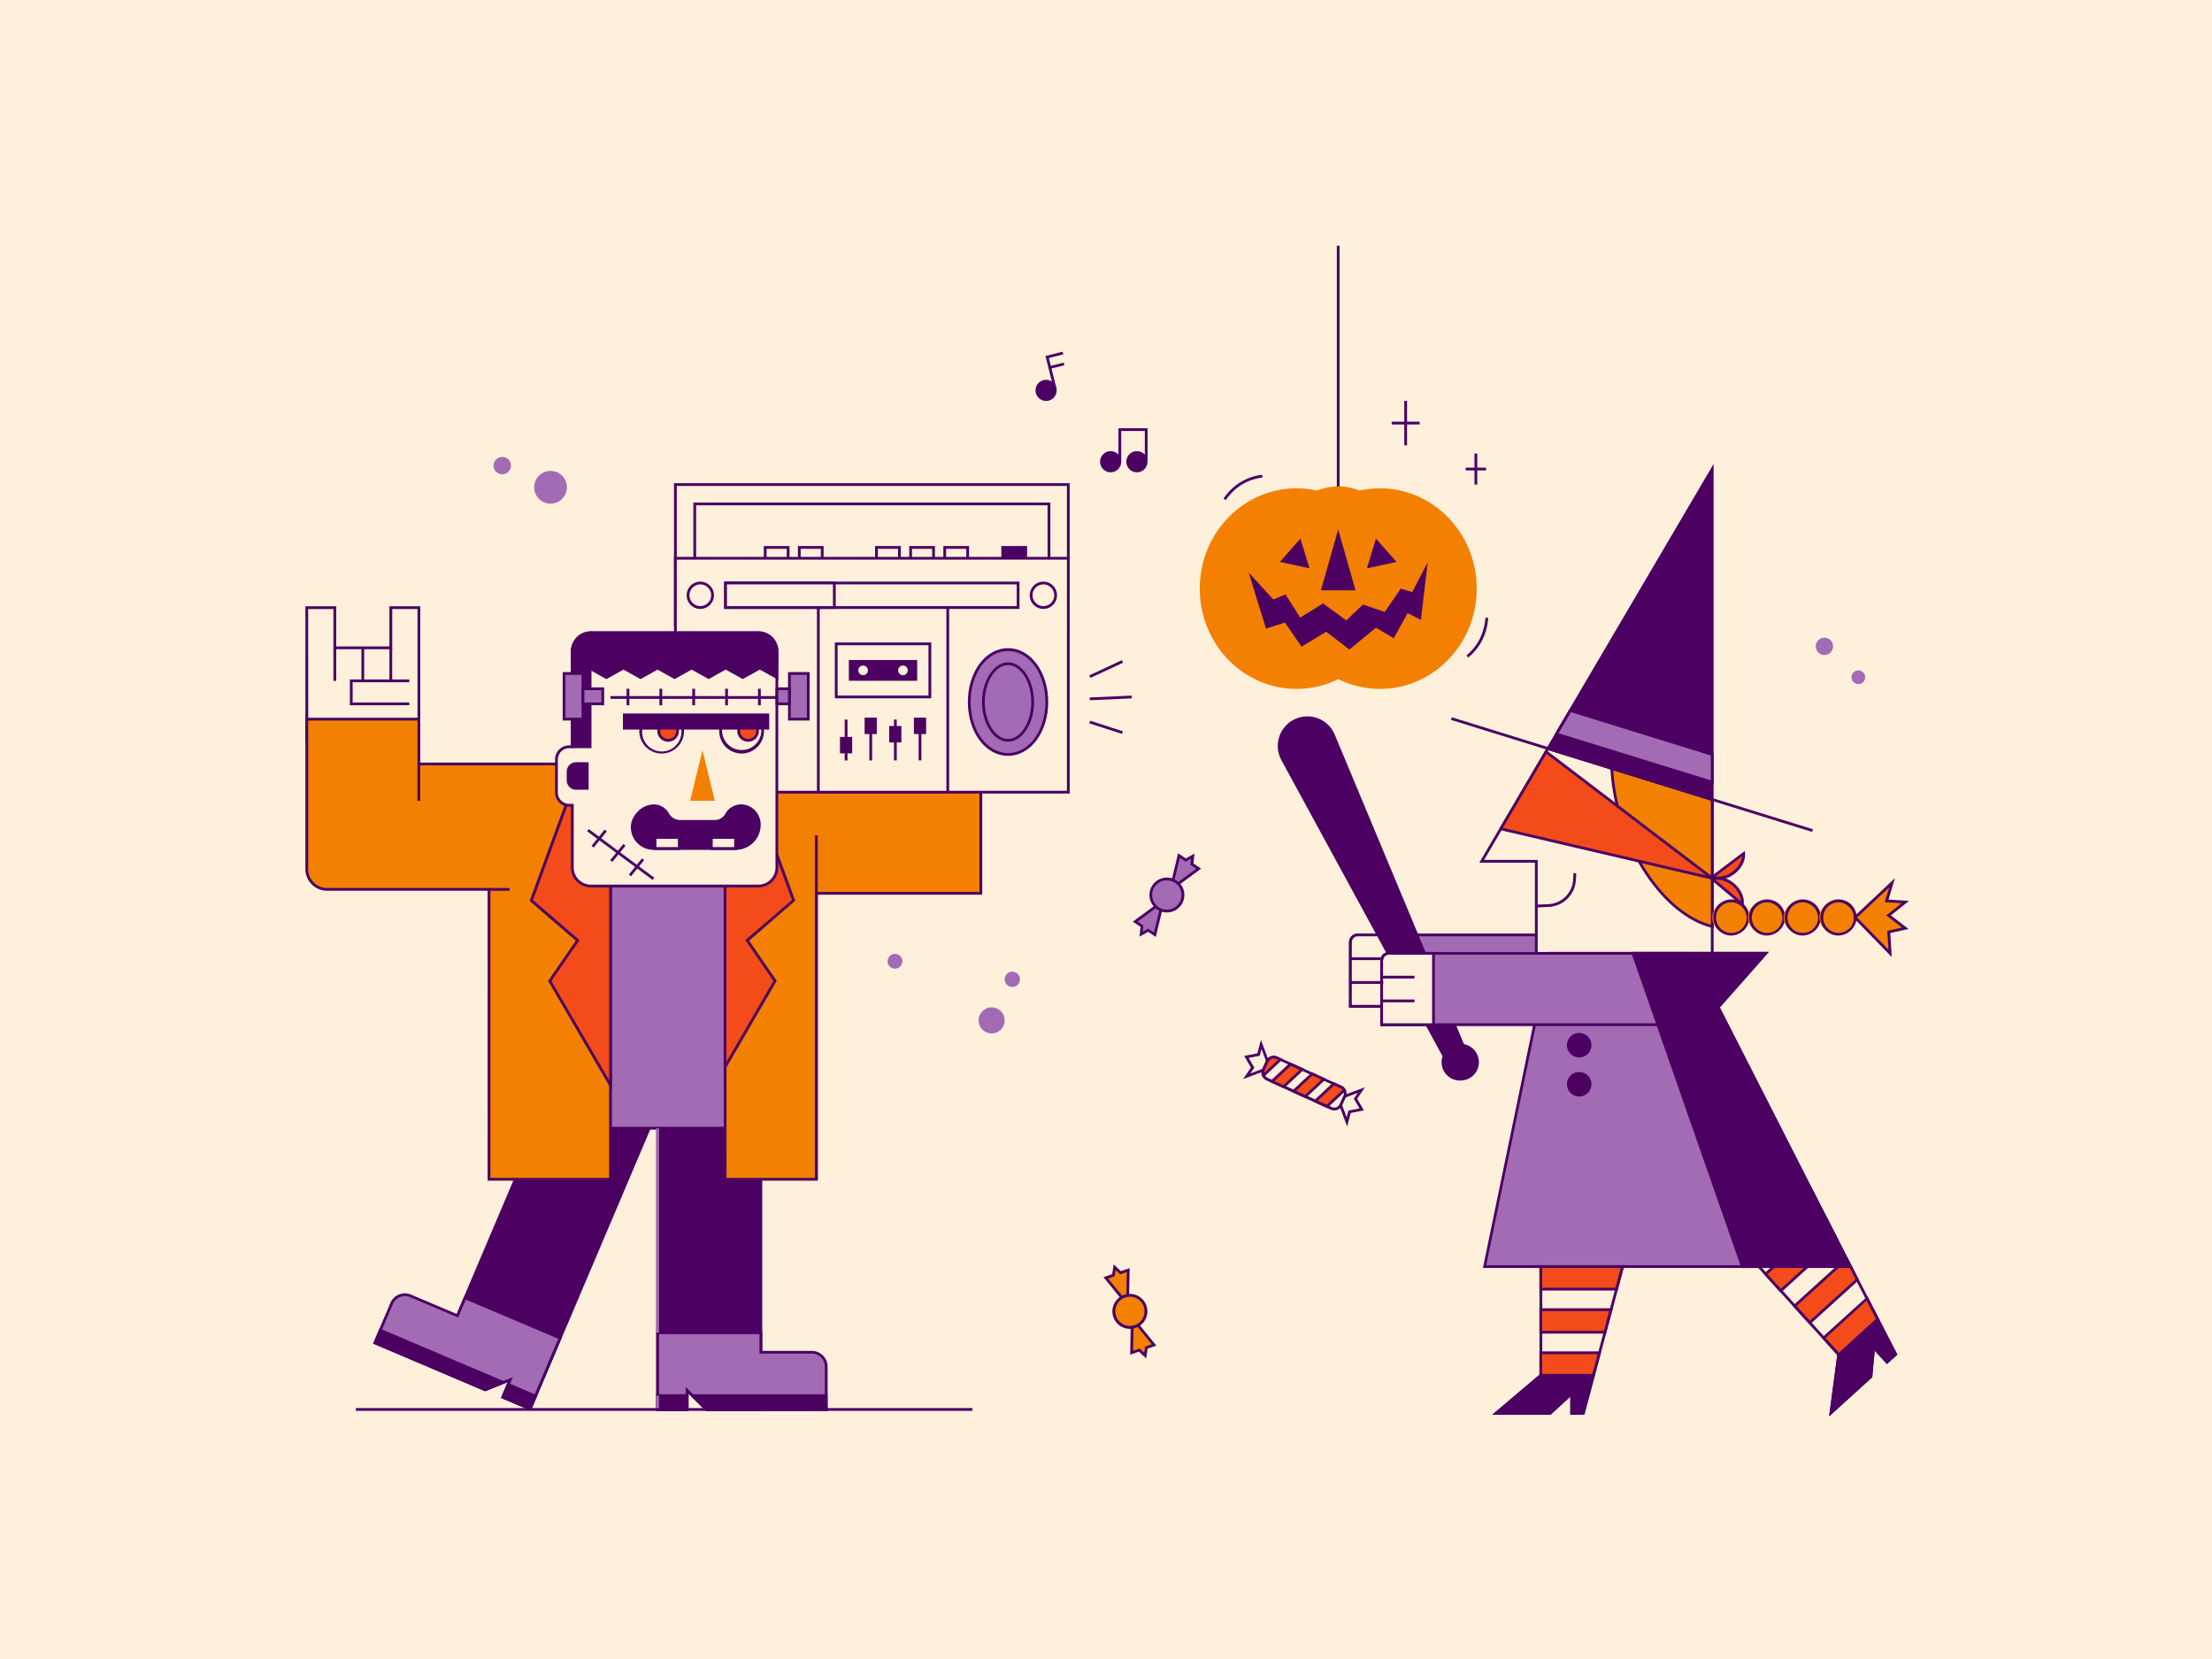 <svg id="layer" xmlns="http://www.w3.org/2000/svg" viewBox="0 0 800 600"><defs><style>.cls-1{fill:#fff0dc;}.cls-2{fill:#a26bb4;}.cls-3{fill:#4b0062;}.cls-4{fill:#f48001;}.cls-5{fill:#f44b1b;}</style></defs><title>Halloween Party at home</title><rect class="cls-1" width="800" height="600"/><path class="cls-2" d="M596.9,338.12l-5.36,25.81H488.39V340.81a2.68,2.68,0,0,1,2.68-2.68Z"/><path class="cls-3" d="M592,364.43H487.89V340.81a3.19,3.19,0,0,1,3.18-3.18H597.52Zm-103.06-1H591.14l5.15-24.81H491.08a2.19,2.19,0,0,0-2.18,2.18Z"/><path class="cls-1" d="M507.14,338.12v25.81H488.39V340.81a2.68,2.68,0,0,1,2.68-2.68Z"/><path class="cls-3" d="M507.64,364.43H487.89V340.81a3.19,3.19,0,0,1,3.18-3.18h16.57Zm-18.75-1h17.75V338.62H491.08a2.19,2.19,0,0,0-2.18,2.18Z"/><path class="cls-3" d="M529.06,378.11,482.26,266a10.21,10.21,0,1,0-18.38,8.81L522.23,382a6.14,6.14,0,1,0,6.83-3.86Z"/><path class="cls-3" d="M528,390.79a6.65,6.65,0,0,1-6.64-6.64,6.58,6.58,0,0,1,.36-2.14l-58.24-107a10.71,10.71,0,1,1,19.28-9.24l46.7,111.86A6.64,6.64,0,0,1,528,390.79ZM472.84,260.23a9.71,9.71,0,0,0-8.52,14.35l58.46,107.35-.08.21A5.64,5.64,0,1,0,529,378.6l-.27,0-.1-.25L481.8,266.2a9.71,9.71,0,0,0-9-6Z"/><polygon class="cls-1" points="589.53 447.92 586.81 458.08 584.62 466.24 582.63 473.66 580.44 481.82 578.45 489.24 576.26 497.4 572.58 511.13 568.38 511.13 568.38 503.96 560.58 511.13 541.04 511.13 557.24 497.4 557.24 446.68 589.53 447.92"/><path class="cls-3" d="M573,511.63h-5.08V505.1l-7.1,6.53h-21.1l17.06-14.46v-51l33.43,1.28Zm-4.08-1h3.32l16.69-62.23-31.15-1.2v50.43l-15.34,13h18l8.5-7.81Z"/><polygon class="cls-1" points="619.25 289.14 619.25 350.93 555.62 350.93 555.62 311.46 535.87 311.46 542.75 299.75 559.14 271.88 559.82 270.72 559.83 270.72 582.92 277.88 619.25 289.14"/><path class="cls-3" d="M619.75,351.43H555.12V312H535l24.54-41.74.44,0,59.77,18.53Zm-63.63-1h62.63V289.51l-58.7-18.2L536.75,311h19.38Z"/><path class="cls-4" d="M619.25,289.14v45.92c-15-3.68-30-22.87-34.85-46a72.28,72.28,0,0,1-1.48-11.2Z"/><path class="cls-3" d="M619.75,335.7l-.62-.15c-15.54-3.8-30.35-23.3-35.22-46.36a72.8,72.8,0,0,1-1.49-11.28l0-.71,37.37,11.58Zm-36.29-57.13A72.47,72.47,0,0,0,584.89,289c4.73,22.4,18.9,41.36,33.86,45.44V289.51Z"/><polygon class="cls-3" points="619.25 169.63 619.25 289.14 559.83 270.72 562.91 265.47 567.93 256.93 619.25 169.63"/><path class="cls-3" d="M619.75,289.82,559.08,271l8.42-14.33,52.25-88.88Zm-59.17-19.39,58.17,18v-117Z"/><polygon class="cls-5" points="619.25 317.64 592.82 311.46 542.75 299.75 559.14 271.88 611.13 311.46 619.25 317.64"/><path class="cls-3" d="M621.42,318.66,542,300.09l17-28.94Zm-77.89-19.24,73.56,17.2-57.8-44Z"/><polygon class="cls-2" points="619.25 272.82 619.25 282.91 562.91 265.47 567.93 256.93 619.25 272.82"/><path class="cls-3" d="M619.75,283.59l-57.59-17.83,5.54-9.43,52.05,16.12Zm-56.09-18.41,55.09,17.05v-9l-50.59-15.66Z"/><polygon class="cls-1" points="151.47 219.77 151.47 267.76 110.95 267.76 110.95 219.77 121.09 219.77 121.09 234.31 141.33 234.31 141.33 219.77 151.47 219.77"/><path class="cls-3" d="M152,268.26H110.45v-49h11.14v14.54h19.24V219.27H152Zm-40.52-1H151v-47h-9.14v14.54H120.59V220.27h-9.14Z"/><line class="cls-1" x1="121.08" y1="246.24" x2="121.09" y2="234.31"/><rect class="cls-3" x="120.59" y="234.31" width="1" height="11.93"/><line class="cls-1" x1="141.33" y1="234.31" x2="141.34" y2="246.24"/><rect class="cls-3" x="140.84" y="234.31" width="1" height="11.93"/><rect class="cls-3" x="130.71" y="234.31" width="1" height="11.93"/><rect class="cls-3" x="483.48" y="88.87" width="1" height="116.16"/><path class="cls-4" d="M499.05,176.61a33.9,33.9,0,0,0-7.43.83,19.83,19.83,0,0,0-15.28,0,33.9,33.9,0,0,0-7.43-.83c-19.32,0-35,16.24-35,36.27s15.66,36.27,35,36.27A33.82,33.82,0,0,0,484,245.62a33.82,33.82,0,0,0,15.07,3.53c19.32,0,35-16.24,35-36.27S518.37,176.61,499.05,176.61Z"/><polygon class="cls-3" points="237.84 391.56 237.84 509.75 248.55 509.75 248.55 502.82 250.51 504.79 255.47 509.75 275.18 509.75 275.18 391.56 237.84 391.56"/><path class="cls-3" d="M275.68,510.25H255.27L249,504v6.22H237.34V391.06h38.34Zm-20-1h19V392.06H238.34V509.25H248v-7.64Z"/><rect class="cls-3" x="362.66" y="197.98" width="8.3" height="9.71"/><path class="cls-3" d="M371.45,208.19h-9.3V197.48h9.3Zm-8.3-1h7.3v-8.71h-7.3Z"/><rect class="cls-1" x="341.67" y="197.98" width="8.3" height="9.71"/><path class="cls-3" d="M350.47,208.19h-9.3V197.48h9.3Zm-8.3-1h7.3v-8.71h-7.3Z"/><rect class="cls-1" x="329.33" y="197.98" width="8.3" height="9.71"/><path class="cls-3" d="M338.13,208.19h-9.3V197.48h9.3Zm-8.3-1h7.3v-8.71h-7.3Z"/><rect class="cls-1" x="317" y="197.98" width="8.3" height="9.71"/><path class="cls-3" d="M325.79,208.19h-9.3V197.48h9.3Zm-8.3-1h7.3v-8.71h-7.3Z"/><rect class="cls-1" x="289.08" y="197.98" width="8.3" height="9.71"/><path class="cls-3" d="M297.87,208.19h-9.3V197.48h9.3Zm-8.3-1h7.3v-8.71h-7.3Z"/><rect class="cls-1" x="276.74" y="197.98" width="8.3" height="9.71"/><path class="cls-3" d="M285.54,208.19h-9.3V197.48h9.3Zm-8.3-1h7.3v-8.71h-7.3Z"/><path class="cls-1" d="M379.37,182.25v36.83H251.26V182.25H379.37m7-7H244.26v50.83H386.37V175.25Z"/><path class="cls-3" d="M386.87,226.58H243.76V174.75H386.87Zm-142.11-1H385.87V175.75H244.76Zm135.11-6H250.76V181.75H379.87Zm-128.11-1H378.87V182.75H251.76Z"/><polygon class="cls-3" points="203.55 386.12 157.35 494.9 175.48 502.61 181.99 499.97 184.56 498.93 181.85 505.31 191.71 509.5 237.91 400.71 203.55 386.12"/><path class="cls-3" d="M192,510.15l-10.78-4.58,2.43-5.73-8.15,3.3-18.79-8,46.59-109.71,35.28,15ZM182.51,505l8.94,3.8L237.25,401l-33.44-14.2L158,494.64l17.49,7.43,10-4Z"/><path class="cls-2" d="M141.63,471.42l-6,14.24,39.9,16.94L182,500l2.57-1-2.71,6.38,9.86,4.19L202.56,484l-34.36-14.59-2.76,6.5-17-7.2A5.21,5.21,0,0,0,141.63,471.42Z"/><path class="cls-3" d="M192,510.15l-10.78-4.58,2.43-5.73-8.15,3.3-40.55-17.22,6.24-14.7.46.2-.46-.2a5.71,5.71,0,0,1,7.49-3l16.5,7,2.76-6.5,35.28,15ZM182.51,505l8.94,3.8,10.46-24.62L168.46,470l-2.76,6.5-17.42-7.4a4.71,4.71,0,0,0-6.18,2.5l-5.85,13.78,39.25,16.67,10-4Z"/><rect class="cls-3" x="185.27" y="499.76" width="4.96" height="10.71" transform="matrix(0.39, -0.92, 0.92, 0.39, -350.57, 480.48)"/><path class="cls-3" d="M192,510.15l-10.78-4.58,2.33-5.49,10.78,4.58ZM182.51,505l8.94,3.8,1.55-3.65-8.94-3.8Z"/><polygon class="cls-3" points="137.53 481.09 135.59 485.66 175.48 502.61 181.99 499.97 137.53 481.09"/><path class="cls-3" d="M175.48,503.15l-40.55-17.22,2.33-5.49,46,19.55ZM136.24,485.4l39.25,16.67,5.19-2.1-42.89-18.21Z"/><rect class="cls-2" x="208.63" y="285.56" width="65.48" height="122.48" transform="translate(482.75 693.6) rotate(-180)"/><path class="cls-3" d="M274.62,408.54H208.13V285.06h66.48Zm-65.48-1h64.48V286.06H209.13Z"/><path class="cls-4" d="M151.47,276.3V260.09H111v54.22a7.35,7.35,0,0,0,7.35,7.35h58.55V426.53H220.8V276.3Z"/><path class="cls-3" d="M221.3,427H176.36V322.16H118.3a7.86,7.86,0,0,1-7.85-7.85V259.58H152V275.8H221.3Zm-43.94-1H220.3V276.8H151V260.58H111.45v53.72a6.86,6.86,0,0,0,6.85,6.85h59.05Z"/><polygon class="cls-4" points="354.71 276.31 354.71 323.09 295.26 323.09 295.26 426.53 262.22 426.53 262.22 276.3 354.71 276.31"/><path class="cls-3" d="M295.76,427h-34V275.8h93.48v47.78H295.76Zm-33-1h32V322.59h59.45V276.81H262.72Z"/><rect class="cls-1" x="244.26" y="201.91" width="142.11" height="84.54"/><path class="cls-3" d="M386.87,287H243.76V201.41H386.87Zm-142.11-1H385.87V202.41H244.76Z"/><rect class="cls-1" x="295.96" y="214.65" width="46.81" height="71.81"/><path class="cls-3" d="M343.27,287H295.46V214.15h47.81Zm-46.81-1h45.81V215.15H296.46Z"/><rect class="cls-3" x="294.76" y="302.13" width="1" height="124.4"/><polygon class="cls-5" points="208.93 340.12 198.83 354.77 220.8 392.5 220.8 276.3 210.2 276.3 192.17 325.68 208.93 340.12"/><path class="cls-3" d="M221.3,394.36l-23.06-39.61,10-14.54-16.69-14.37.12-.33,18.15-49.7H221.3Zm-21.88-39.57,20.88,35.86V276.8h-9.75l-17.79,48.72L209.6,340Z"/><polygon class="cls-5" points="262.22 276.3 262.22 385.91 280.35 354.77 270.25 340.12 287.01 325.68 268.98 276.3 262.22 276.3"/><path class="cls-3" d="M261.72,387.76v-112h7.61l18.27,50L270.92,340.2l10,14.54-.16.27Zm1-111V384.06l17-29.27L269.58,340l16.84-14.51L268.63,276.8Z"/><path class="cls-1" d="M205.86,270.07H207V235.52a6.54,6.54,0,0,1,.53-2.6,6.68,6.68,0,0,1,6.17-4.1h60.56a6.7,6.7,0,0,1,6.71,6.7v78.22a6.7,6.7,0,0,1-6.71,6.71H213.7a6.7,6.7,0,0,1-6.71-6.71V291.22h-1.13a4.61,4.61,0,0,1-4.61-4.61V274.68A4.61,4.61,0,0,1,205.86,270.07Z"/><path class="cls-3" d="M274.26,320.95H213.7a7.21,7.21,0,0,1-7.21-7.21v-22h-.63a5.11,5.11,0,0,1-5.11-5.11V274.68a5.11,5.11,0,0,1,5.11-5.11h.63v-34a7,7,0,0,1,.57-2.8,7.15,7.15,0,0,1,6.63-4.4h60.56a7.21,7.21,0,0,1,7.21,7.2v78.22A7.21,7.21,0,0,1,274.26,320.95Zm-68.4-50.37a4.11,4.11,0,0,0-4.11,4.11v11.93a4.11,4.11,0,0,0,4.11,4.11h1.63v23a6.21,6.21,0,0,0,6.21,6.21h60.56a6.21,6.21,0,0,0,6.21-6.21V235.52a6.21,6.21,0,0,0-6.21-6.2H213.7a6.16,6.16,0,0,0-5.71,3.79,6,6,0,0,0-.49,2.41v35Z"/><polygon class="cls-4" points="254.06 271.36 258.53 289.63 249.59 289.63 254.06 271.36"/><path class="cls-3" d="M207,235.52v34.55h6.41V232.93h-5.88A6.54,6.54,0,0,0,207,235.52Z"/><path class="cls-3" d="M213.91,270.57H206.5v-35a7,7,0,0,1,.57-2.8l.13-.3h6.71Zm-6.41-1h5.41V233.43h-5a6.06,6.06,0,0,0-.37,2.1Z"/><path class="cls-3" d="M207,235.52V245l6.11-3.4.31.17,5.86,3.26,6.17-3.43,6.17,3.43,6.17-3.43L244,245l6.17-3.43,6.17,3.43,6.17-3.43,6.17,3.43,6.17-3.43L281,245v-9.5a6.7,6.7,0,0,0-6.71-6.7H213.7a6.68,6.68,0,0,0-6.17,4.1A6.54,6.54,0,0,0,207,235.52Z"/><path class="cls-3" d="M281.47,245.87l-6.67-3.7-6.17,3.43-6.17-3.43-6.17,3.43-6.17-3.43L244,245.61l-6.17-3.43-6.17,3.43-6.17-3.43-6.17,3.43-6.17-3.43-6.61,3.67V235.52a7,7,0,0,1,.57-2.8,7.15,7.15,0,0,1,6.63-4.4h60.56a7.21,7.21,0,0,1,7.21,7.2Zm-56-4.84,6.17,3.43,6.17-3.43,6.17,3.43,6.17-3.43,6.17,3.43,6.17-3.43,6.17,3.43L274.8,241l5.67,3.14v-8.65a6.21,6.21,0,0,0-6.21-6.2H213.7a6.16,6.16,0,0,0-5.71,3.79,6,6,0,0,0-.49,2.41v8.62L213.1,241l6.17,3.43Z"/><rect class="cls-2" x="285.48" y="243.57" width="6.85" height="16.51" transform="translate(577.8 503.66) rotate(-180)"/><path class="cls-3" d="M292.82,260.58H285V243.07h7.84Zm-6.84-1h5.84V244.07H286Z"/><rect class="cls-2" x="280.96" y="249.1" width="4.51" height="5.46" transform="translate(566.44 503.66) rotate(-180)"/><path class="cls-3" d="M286,255.06h-5.51V248.6H286Zm-4.51-1H285V249.6h-3.51Z"/><rect class="cls-2" x="204" y="243.57" width="6.85" height="16.51"/><path class="cls-3" d="M211.34,260.58H203.5V243.07h7.84Zm-6.84-1h5.84V244.07H204.5Z"/><rect class="cls-2" x="210.84" y="249.1" width="7.16" height="5.46"/><path class="cls-3" d="M218.5,255.06h-8.16V248.6h8.16Zm-7.16-1h6.16V249.6h-6.16Z"/><rect class="cls-3" x="220.8" y="251.75" width="60.16" height="1"/><rect class="cls-3" x="226.61" y="249.1" width="1" height="5.98"/><rect class="cls-3" x="238.5" y="249.1" width="1" height="5.98"/><rect class="cls-3" x="250.38" y="249.1" width="1" height="5.98"/><rect class="cls-3" x="262.27" y="249.1" width="1" height="5.98"/><rect class="cls-3" x="274.15" y="249.1" width="1" height="5.98"/><rect class="cls-3" x="225.78" y="258.56" width="51.91" height="4.81" transform="translate(503.48 521.92) rotate(-180)"/><path class="cls-3" d="M278.2,263.86H225.28v-5.81H278.2Zm-51.91-1H277.2v-3.81H226.28Z"/><path class="cls-1" d="M260.62,264.42a7.6,7.6,0,1,0,15.19,0,7.1,7.1,0,0,0-.08-1.05h-15A7.1,7.1,0,0,0,260.62,264.42Z"/><path class="cls-3" d="M268.22,272.52a8.11,8.11,0,0,1-8.1-8.1,7.62,7.62,0,0,1,.08-1.13l.06-.43h15.9l.06.43a7.6,7.6,0,0,1,.08,1.13A8.11,8.11,0,0,1,268.22,272.52Zm-7.07-8.65c0,.18,0,.37,0,.55a7.1,7.1,0,0,0,14.19,0c0-.19,0-.37,0-.55Z"/><path class="cls-5" d="M267.15,264.36a3.4,3.4,0,1,0,6.81,0,3.49,3.49,0,0,0-.15-1h-6.52A3.49,3.49,0,0,0,267.15,264.36Z"/><path class="cls-3" d="M270.55,268.26a3.91,3.91,0,0,1-3.9-3.9,4,4,0,0,1,.17-1.14l.11-.36h7.26l.11.36a4,4,0,0,1,.17,1.14A3.91,3.91,0,0,1,270.55,268.26Zm-2.86-4.4a3,3,0,0,0,0,.49,2.9,2.9,0,1,0,5.81,0,3,3,0,0,0,0-.49Z"/><path class="cls-1" d="M231.72,264.42a7.6,7.6,0,0,0,15.19,0,7.1,7.1,0,0,0-.08-1.05h-15A7.1,7.1,0,0,0,231.72,264.42Z"/><path class="cls-3" d="M239.31,272.52a8.11,8.11,0,0,1-8.1-8.1,7.62,7.62,0,0,1,.08-1.13l.06-.43h15.9l.06.43a7.62,7.62,0,0,1,.08,1.13A8.11,8.11,0,0,1,239.31,272.52Zm-7.07-8.65c0,.18,0,.37,0,.55a7.1,7.1,0,1,0,14.19,0c0-.19,0-.37,0-.55Z"/><path class="cls-5" d="M238.24,264.36a3.4,3.4,0,1,0,6.8,0,3.49,3.49,0,0,0-.15-1h-6.51A3.49,3.49,0,0,0,238.24,264.36Z"/><path class="cls-3" d="M241.64,268.26a3.91,3.91,0,0,1-3.9-3.9,4,4,0,0,1,.17-1.14l.11-.36h7.25l.11.36a4,4,0,0,1,.17,1.14A3.9,3.9,0,0,1,241.64,268.26Zm-2.86-4.4a3,3,0,0,0,0,.49,2.9,2.9,0,1,0,5.8,0,3,3,0,0,0,0-.49Z"/><rect class="cls-3" x="223.98" y="294.3" width="1" height="29.49" transform="translate(-157.46 304.93) rotate(-53.39)"/><rect class="cls-3" x="212.92" y="302.8" width="7.54" height="1" transform="translate(-155.33 279.97) rotate(-50.87)"/><rect class="cls-3" x="219.68" y="307.99" width="7.54" height="1" transform="translate(-156.86 287.13) rotate(-50.87)"/><rect class="cls-3" x="226.44" y="313.18" width="7.54" height="1" transform="translate(-158.4 294.29) rotate(-50.87)"/><path class="cls-2" d="M237.84,482v27.75h10.71v-6.93l2,2,5,5h43.34V494.28a5.21,5.21,0,0,0-5.21-5.21H275.18V482Z"/><path class="cls-3" d="M299.32,510.25H255.27L249,504v6.22H237.34V481.5h38.34v7.07h17.93a5.72,5.72,0,0,1,5.71,5.71Zm-43.64-1h42.64v-15a4.72,4.72,0,0,0-4.71-4.71H274.68V482.5H238.34v26.75H248v-7.64Z"/><rect class="cls-2" x="237.34" y="408.04" width="1" height="73.96"/><path class="cls-3" d="M205.47,276.17h4a2.89,2.89,0,0,1,2.89,2.89v3.17a2.89,2.89,0,0,1-2.89,2.89h-4a0,0,0,0,1,0,0v-9A0,0,0,0,1,205.47,276.17Z" transform="translate(417.86 561.29) rotate(-180)"/><path class="cls-3" d="M212.89,285.62h-4.54a3.39,3.39,0,0,1-3.39-3.39v-3.17a3.39,3.39,0,0,1,3.39-3.39h4.54Zm-4.54-9a2.39,2.39,0,0,0-2.39,2.39v3.17a2.39,2.39,0,0,0,2.39,2.39h3.54v-8Z"/><polygon class="cls-3" points="298.82 504.79 250.51 504.79 255.47 509.75 298.82 509.75 298.82 504.79"/><path class="cls-3" d="M299.32,510.25H255.27l-6-6h50Zm-43.64-1h42.64v-4h-46.6Z"/><rect class="cls-3" x="237.84" y="504.79" width="10.71" height="4.96"/><path class="cls-3" d="M249,510.25H237.34v-6H249Zm-10.71-1H248v-4h-9.71Z"/><rect class="cls-2" x="237.34" y="504.79" width="1" height="4.96"/><rect class="cls-3" x="128.69" y="509.25" width="223.02" height="1"/><rect class="cls-3" x="150.97" y="276.3" width="1" height="13.33"/><rect class="cls-3" x="176.86" y="321.16" width="7.43" height="1"/><rect class="cls-3" x="507.88" y="144.96" width="1" height="16.09"/><rect class="cls-3" x="503.32" y="152.51" width="10.12" height="1"/><rect class="cls-3" x="533.27" y="164.02" width="1" height="11.22"/><rect class="cls-3" x="530.08" y="169.13" width="7.37" height="1"/><polyline class="cls-1" points="148.03 254.56 127.04 254.56 127.04 246.24 148.03 246.24"/><polygon class="cls-3" points="148.03 255.06 126.54 255.06 126.54 245.74 148.03 245.74 148.03 246.74 127.54 246.74 127.54 254.06 148.03 254.06 148.03 255.06"/><path class="cls-3" d="M274.64,298.25v.14a8.47,8.47,0,0,1-5.1,7.77,8.29,8.29,0,0,1-3.38.71H236.38a7.72,7.72,0,0,1-7.72-8,7.38,7.38,0,0,1,2.19-4.8c4.06-4.22,8.8-2.9,10.63.3a5.06,5.06,0,0,0,4.36,2.67h12.61a4.8,4.8,0,0,0,4.27-2.42A6.08,6.08,0,0,1,270,291.7,6.78,6.78,0,0,1,274.64,298.25Z"/><path class="cls-3" d="M266.16,307.37H236.38a8.22,8.22,0,0,1-8.22-8.51,7.88,7.88,0,0,1,2.33-5.13,8,8,0,0,1,6.68-2.77,6.4,6.4,0,0,1,4.74,3.17,4.54,4.54,0,0,0,3.93,2.42h12.61a4.32,4.32,0,0,0,3.83-2.15,6.58,6.58,0,0,1,7.82-3.17,7.29,7.29,0,0,1,5,7v.14a9,9,0,0,1-5.4,8.23A8.74,8.74,0,0,1,266.16,307.37Zm-29.78-15.46a7.31,7.31,0,0,0-5.17,2.51,6.88,6.88,0,0,0-2,4.47,7.22,7.22,0,0,0,7.22,7.47h29.78a7.73,7.73,0,0,0,3.18-.67,8,8,0,0,0,4.8-7.31v-.14a6.29,6.29,0,0,0-4.33-6.07,5.59,5.59,0,0,0-6.65,2.69,5.26,5.26,0,0,1-4.71,2.68H245.84a5.53,5.53,0,0,1-4.79-2.92,5.36,5.36,0,0,0-4.66-2.71Z"/><rect class="cls-1" x="236.9" y="302.91" width="8.77" height="3.96"/><path class="cls-3" d="M246.17,307.37H236.4v-5h9.77Zm-8.77-1h7.77v-3H237.4Z"/><rect class="cls-1" x="257.26" y="302.91" width="8.77" height="3.96"/><path class="cls-3" d="M266.53,307.37h-9.77v-5h9.77Zm-8.77-1h7.77v-3h-7.77Z"/><circle class="cls-1" cx="253.27" cy="215.28" r="4.43"/><path class="cls-3" d="M253.27,220.22a4.93,4.93,0,1,1,4.94-4.94A4.94,4.94,0,0,1,253.27,220.22Zm0-8.87a3.93,3.93,0,1,0,3.94,3.93A3.94,3.94,0,0,0,253.27,211.35Z"/><circle class="cls-1" cx="377.35" cy="215.28" r="4.43"/><path class="cls-3" d="M377.35,220.22a4.93,4.93,0,1,1,4.93-4.94A4.94,4.94,0,0,1,377.35,220.22Zm0-8.87a3.93,3.93,0,1,0,3.93,3.93A3.94,3.94,0,0,0,377.35,211.35Z"/><path class="cls-2" d="M364.57,272.86c-7.87,0-14-8.33-14-19s6.16-19,14-19,14,8.33,14,19S372.44,272.86,364.57,272.86Z"/><path class="cls-3" d="M364.57,273.36c-8.15,0-14.53-8.55-14.53-19.47s6.38-19.47,14.53-19.47S379.1,243,379.1,253.89,372.72,273.36,364.57,273.36Zm0-37.94c-7.59,0-13.53,8.11-13.53,18.47s5.94,18.47,13.53,18.47,13.53-8.11,13.53-18.47S372.16,235.42,364.57,235.42Z"/><rect class="cls-1" x="262.41" y="210.85" width="105.8" height="8.87"/><path class="cls-3" d="M368.71,220.22H261.91v-9.87h106.8Zm-105.8-1h104.8v-7.87H262.91Z"/><rect class="cls-1" x="262.41" y="210.85" width="39.34" height="8.87"/><path class="cls-3" d="M302.25,220.22H261.91v-9.87h40.34Zm-39.34-1h38.34v-7.87H262.91Z"/><rect class="cls-1" x="302.43" y="232.85" width="33.87" height="19.19"/><path class="cls-3" d="M336.8,252.55H301.93V232.35H336.8Zm-33.87-1H335.8V233.35H302.93Z"/><rect class="cls-3" x="307.51" y="239.19" width="23.71" height="6.52"/><path class="cls-3" d="M331.72,246.21H307v-7.52h24.71Zm-23.71-1h22.71v-5.52H308Z"/><circle class="cls-1" cx="312.16" cy="242.45" r="2.24"/><path class="cls-3" d="M312.16,245.19a2.74,2.74,0,1,1,2.74-2.74A2.75,2.75,0,0,1,312.16,245.19Zm0-4.48a1.74,1.74,0,1,0,1.74,1.74A1.74,1.74,0,0,0,312.16,240.71Z"/><circle class="cls-1" cx="326.56" cy="242.45" r="2.24"/><path class="cls-3" d="M326.56,245.19a2.74,2.74,0,1,1,2.74-2.74A2.75,2.75,0,0,1,326.56,245.19Zm0-4.48a1.74,1.74,0,1,0,1.74,1.74A1.74,1.74,0,0,0,326.56,240.71Z"/><rect class="cls-3" x="305.5" y="260.24" width="1" height="14.78"/><rect class="cls-3" x="323.32" y="260.24" width="1" height="14.78"/><rect class="cls-3" x="314.41" y="260.24" width="1" height="14.78"/><rect class="cls-3" x="332.23" y="260.24" width="1" height="14.78"/><rect class="cls-3" x="304.29" y="267.02" width="3.41" height="4.94"/><path class="cls-3" d="M308.2,272.46h-4.41v-5.94h4.41Zm-3.41-1h2.41v-3.94h-2.41Z"/><rect class="cls-3" x="313.2" y="260.04" width="3.41" height="4.94"/><path class="cls-3" d="M317.11,265.48H312.7v-5.94h4.41Zm-3.41-1h2.41v-3.94H313.7Z"/><rect class="cls-3" x="331.02" y="260.04" width="3.41" height="4.94"/><path class="cls-3" d="M334.94,265.48h-4.41v-5.94h4.41Zm-3.41-1h2.41v-3.94h-2.41Z"/><rect class="cls-3" x="322.11" y="263.07" width="3.41" height="4.94"/><path class="cls-3" d="M326,268.52h-4.41v-5.94H326Zm-3.41-1H325v-3.94h-2.41Z"/><rect class="cls-3" x="393.55" y="241.44" width="13.03" height="1" transform="translate(-64.73 191.44) rotate(-24.96)"/><rect class="cls-3" x="399.56" y="256.86" width="1" height="12.42" transform="translate(26.69 562.82) rotate(-72.09)"/><rect class="cls-3" x="394.15" y="251.88" width="15.2" height="1" transform="translate(-10.93 18.3) rotate(-2.57)"/><polygon class="cls-3" points="483.98 191.48 477.72 213.51 490.24 213.51 483.98 191.48"/><polygon class="cls-3" points="497.64 194.82 494.38 205.54 505.07 203.22 497.64 194.82"/><polygon class="cls-3" points="470.32 194.82 473.59 205.54 462.9 203.22 470.32 194.82"/><polygon class="cls-3" points="451.62 207.1 457.86 227.34 464.7 225.16 470.74 233.88 479.64 228.47 488.02 234.91 497.63 227.03 504.07 230.82 509.08 221.72 513.89 224.17 516.34 203.42 510.72 214.15 506.63 212.88 500.8 221.31 492.93 218.65 486.9 224.38 478.51 218.24 470.23 223.35 464.92 214.97 460.52 216.81 451.62 207.1"/><rect class="cls-3" x="589.72" y="211.78" width="1" height="136.73" transform="translate(147.82 760.89) rotate(-72.77)"/><circle class="cls-3" cx="401.69" cy="167" r="3.32"/><path class="cls-3" d="M401.69,170.81A3.82,3.82,0,1,1,405.5,167,3.82,3.82,0,0,1,401.69,170.81Zm0-6.63A2.82,2.82,0,1,0,404.5,167,2.82,2.82,0,0,0,401.69,164.18Z"/><circle class="cls-3" cx="411.22" cy="167" r="3.32"/><path class="cls-3" d="M411.22,170.81A3.82,3.82,0,1,1,415,167,3.82,3.82,0,0,1,411.22,170.81Zm0-6.63A2.82,2.82,0,1,0,414,167,2.82,2.82,0,0,0,411.22,164.18Z"/><polygon class="cls-3" points="415.04 167 414.04 167 414.04 155.88 405.5 155.88 405.5 167 404.5 167 404.5 154.88 415.04 154.88 415.04 167"/><circle class="cls-3" cx="378.32" cy="141.2" r="3.32" transform="translate(-22.95 96.02) rotate(-14.04)"/><path class="cls-3" d="M378.32,145a3.82,3.82,0,0,1-.93-7.52,3.82,3.82,0,1,1,.93,7.52Zm0-6.63a2.83,2.83,0,0,0-.69.08,2.8,2.8,0,1,0,.69-.08Z"/><polygon class="cls-3" points="381.06 140.51 378.11 128.75 384.31 127.2 384.55 128.17 379.33 129.48 382.03 140.27 381.06 140.51"/><rect class="cls-3" x="379.59" y="131.76" width="5.3" height="1" transform="translate(-20.72 97.32) rotate(-14.13)"/><path class="cls-5" d="M630.61,308.7c.2,2.33-1.14,5.07-3.66,7s-5.52,2.43-7.7,1.6Z"/><path class="cls-3" d="M621.43,318.14a6.57,6.57,0,0,1-2.35-.41l-.84-.32,12.8-9.65.08.9c.22,2.57-1.29,5.47-3.85,7.41A9.92,9.92,0,0,1,621.43,318.14ZM620.37,317a9.06,9.06,0,0,0,9.74-7.34Z"/><path class="cls-5" d="M619.26,317.92c2.22-.72,5.19,0,7.6,2s3.61,4.83,3.28,7.15Z"/><path class="cls-3" d="M630.51,328l-12.27-10.31.86-.28c2.45-.79,5.62,0,8.08,2.1s3.81,5,3.45,7.6Zm-10.16-9.85,9.33,7.85a9.06,9.06,0,0,0-9.33-7.85Z"/><ellipse class="cls-4" cx="625.72" cy="331.83" rx="6.46" ry="6.02"/><path class="cls-3" d="M625.72,338.35a6.54,6.54,0,1,1,7-6.52A6.76,6.76,0,0,1,625.72,338.35Zm0-12a5.54,5.54,0,1,0,6,5.52A5.76,5.76,0,0,0,625.72,326.31Z"/><ellipse class="cls-4" cx="638.64" cy="331.83" rx="6.46" ry="6.02"/><path class="cls-3" d="M638.64,338.35a6.54,6.54,0,1,1,7-6.52A6.76,6.76,0,0,1,638.64,338.35Zm0-12a5.54,5.54,0,1,0,6,5.52A5.76,5.76,0,0,0,638.64,326.31Z"/><ellipse class="cls-4" cx="651.56" cy="331.83" rx="6.46" ry="6.02"/><path class="cls-3" d="M651.56,338.35a6.54,6.54,0,1,1,7-6.52A6.76,6.76,0,0,1,651.56,338.35Zm0-12a5.54,5.54,0,1,0,6,5.52A5.76,5.76,0,0,0,651.56,326.31Z"/><ellipse class="cls-4" cx="664.48" cy="331.83" rx="6.46" ry="6.02"/><path class="cls-3" d="M664.48,338.35a6.54,6.54,0,1,1,7-6.52A6.76,6.76,0,0,1,664.48,338.35Zm0-12a5.54,5.54,0,1,0,6,5.52A5.76,5.76,0,0,0,664.48,326.31Z"/><polygon class="cls-4" points="670.94 331.83 683.58 344.79 683.08 337.04 689.05 335.71 683.01 331.07 689.05 326.24 682.3 325.81 684.29 319.28 670.94 331.83"/><path class="cls-3" d="M684.16,346.1l-13.94-14.29,15.09-14.19L683,325.35l7.41.48-6.55,5.24,6.38,4.9-6.59,1.47Zm-12.51-14.26L683,343.47l-.44-6.82,5.34-1.19-5.7-4.38,5.53-4.42-6.09-.39,1.63-5.34Z"/><path class="cls-3" d="M555.64,328.18l0-1L560,327a9.35,9.35,0,0,0,8.94-8.85l.13-2.38,1,.06-.13,2.38A10.35,10.35,0,0,1,560,328Z"/><circle class="cls-2" cx="659.82" cy="233.76" r="3.14"/><circle class="cls-2" cx="672.1" cy="244.93" r="2.48"/><circle class="cls-2" cx="323.69" cy="347.65" r="2.68"/><circle class="cls-2" cx="358.64" cy="369.04" r="4.72"/><circle class="cls-2" cx="366.13" cy="354.19" r="2.77"/><circle class="cls-2" cx="199.11" cy="176.23" r="5.92"/><circle class="cls-2" cx="181.65" cy="168.39" r="3.15"/><polygon class="cls-4" points="414.17 490.27 414.6 487.39 417.38 486.43 409.5 476.74 409.27 489.23 412.05 488.27 414.17 490.27"/><path class="cls-3" d="M414.52,491.29l-2.6-2.45-3.17,1.09.26-14.57,9.2,11.31-3.17,1.09Zm-2.35-3.6,1.64,1.55.34-2.24,2.39-.82L410,478.11l-.19,10.41Z"/><polygon class="cls-4" points="405.25 460.3 403.13 458.3 402.7 461.18 399.92 462.14 407.81 471.83 408.03 459.34 405.25 460.3"/><path class="cls-3" d="M408.28,473.21l-9.2-11.31,3.17-1.09.53-3.53,2.6,2.45,3.17-1.09Zm-7.52-10.83,6.57,8.08.19-10.41-2.39.83-1.64-1.55-.34,2.24Z"/><circle class="cls-4" cx="408.65" cy="474.28" r="5.81" transform="translate(-132.39 159.3) rotate(-19.04)"/><path class="cls-3" d="M408.66,480.6a6.32,6.32,0,1,1,2.06-.35A6.32,6.32,0,0,1,408.66,480.6Zm0-11.63a5.32,5.32,0,0,0-1.74.29h0a5.28,5.28,0,1,0,1.74-.29Z"/><polygon class="cls-2" points="412.72 337.84 415.27 336.43 417.72 338.05 420.63 325.9 410.57 333.31 413.02 334.94 412.72 337.84"/><path class="cls-3" d="M418,338.86,415.25,337l-3.13,1.73.37-3.55-2.79-1.85,11.73-8.65Zm-2.75-3,2.11,1.4,2.42-10.12-8.38,6.18,2.11,1.39-.23,2.25Z"/><polygon class="cls-2" points="431.1 312.54 431.4 309.63 428.84 311.04 426.39 309.42 423.49 321.57 433.55 314.16 431.1 312.54"/><path class="cls-3" d="M422.69,322.79l3.38-14.18,2.79,1.85,3.13-1.73-.37,3.55,2.79,1.85Zm4-12.55-2.42,10.13,8.38-6.18-2.11-1.39.23-2.25-2,1.09Z"/><circle class="cls-2" cx="422.06" cy="323.74" r="5.81" transform="translate(-80.89 496.88) rotate(-56.49)"/><path class="cls-3" d="M422,330a6.31,6.31,0,1,1,3.5-11.58h0A6.31,6.31,0,0,1,422,330Zm0-11.63a5.31,5.31,0,1,0,2.93.88h0A5.28,5.28,0,0,0,422.07,318.42Z"/><polygon class="cls-1" points="455.15 381.4 450.75 382.24 453.01 386.1 450.88 389.24 459.25 386.1 456.12 377.73 455.15 381.4"/><path class="cls-3" d="M449.58,390.26l2.85-4.18-2.46-4.2,4.78-.91,1.28-4.89,3.86,10.32Zm2-7.66,2.06,3.52-1.43,2.1,6.43-2.41-2.41-6.43-.64,2.45Z"/><polygon class="cls-1" points="492.49 401.24 490.23 397.37 492.37 394.23 483.99 397.37 487.13 405.74 488.09 402.07 492.49 401.24"/><path class="cls-3" d="M487.21,407.39l-3.86-10.32,10.32-3.86-2.85,4.18,2.46,4.2-4.78.91Zm-2.57-9.73,2.41,6.43.64-2.45,4-.76-2.06-3.52,1.43-2.1Z"/><path class="cls-1" d="M486.28,396.63l-1.34,2.94a2.62,2.62,0,0,1-3.47,1.3l-23.21-10.57a2.63,2.63,0,0,1-1.3-3.47l1.34-2.94a2.62,2.62,0,0,1,3.47-1.3L485,393.16a2.63,2.63,0,0,1,1.3,3.47Z"/><path class="cls-3" d="M482.55,401.61a3.1,3.1,0,0,1-1.29-.28l-23.21-10.57a3.13,3.13,0,0,1-1.55-4.13l1.34-2.94a3.12,3.12,0,0,1,4.13-1.55l23.21,10.57a3.06,3.06,0,0,1,1.43,1.32,3.11,3.11,0,0,1,.12,2.82l-.46-.21.46.21-1.34,2.94A3.13,3.13,0,0,1,482.55,401.61Zm-21.86-18.75a2.12,2.12,0,0,0-1.93,1.24L457.42,387a2.13,2.13,0,0,0,1.05,2.81l23.21,10.57a2.12,2.12,0,0,0,2.81-1.05l1.34-2.94a2.11,2.11,0,0,0-.08-1.92,2.08,2.08,0,0,0-1-.89L461.57,383A2.12,2.12,0,0,0,460.69,382.86Z"/><path class="cls-5" d="M463.11,383.2,456.94,389a2.59,2.59,0,0,1,0-2.13l1.34-2.94a2.62,2.62,0,0,1,3.47-1.3Z"/><path class="cls-3" d="M456.77,389.81l-.28-.65a3.11,3.11,0,0,1,0-2.54l1.34-2.94a3.12,3.12,0,0,1,4.13-1.55l2,.92Zm3.92-7a2.13,2.13,0,0,0-1.93,1.24L457.42,387a2.11,2.11,0,0,0-.19,1l5-4.67-.66-.3A2.12,2.12,0,0,0,460.69,382.86Z"/><polygon class="cls-5" points="470.94 386.76 464.23 393.03 460.01 391.11 466.72 384.85 470.94 386.76"/><path class="cls-3" d="M464.33,393.62l-5.2-2.37,7.5-7,5.2,2.37ZM460.9,391l3.23,1.47,5.91-5.52-3.23-1.47Z"/><polygon class="cls-5" points="478.76 390.32 472.05 396.59 467.84 394.67 474.55 388.41 478.76 390.32"/><path class="cls-3" d="M472.15,397.18l-5.2-2.37,7.5-7,5.19,2.37Zm-3.42-2.66L472,396l5.91-5.52L474.64,389Z"/><path class="cls-5" d="M486.18,394.26l-6.3,5.89-4.22-1.92,6.71-6.26,2.61,1.19A2.58,2.58,0,0,1,486.18,394.26Z"/><path class="cls-3" d="M480,400.74l-5.2-2.37,7.5-7,2.92,1.33a3.06,3.06,0,0,1,1.43,1.32l.19.34Zm-3.42-2.66,3.23,1.47,5.75-5.37a2.09,2.09,0,0,0-.75-.57l-2.31-1.05Z"/><polygon class="cls-2" points="669.22 458.08 536.93 458.08 560.33 344.78 638.64 344.78 621.38 364.28 669.22 458.08"/><path class="cls-3" d="M670,458.58H536.32l.13-.6,23.48-113.7h79.83L622,364.36Zm-132.49-1H668.41l-47.62-93.38L621,364l16.52-18.67H560.74Z"/><path class="cls-2" d="M608.2,344.78l-5.36,25.81H499.69V347.47a2.68,2.68,0,0,1,2.68-2.68Z"/><path class="cls-3" d="M603.25,371.09H499.19V347.47a3.19,3.19,0,0,1,3.18-3.18H608.82Zm-103.06-1H602.44l5.15-24.81H502.38a2.19,2.19,0,0,0-2.18,2.18Z"/><polygon class="cls-3" points="576.26 497.4 572.58 511.13 568.38 511.13 568.38 503.96 560.58 511.13 541.04 511.13 557.24 497.4 576.26 497.4"/><path class="cls-3" d="M573,511.63h-5.08V505.1l-7.1,6.53h-21.1l17.38-14.73h19.85Zm-4.08-1h3.32l3.41-12.73H557.43l-15,12.73h18l8.5-7.81Z"/><polygon class="cls-5" points="578.45 489.24 576.26 497.4 557.24 497.4 557.24 489.24 578.45 489.24"/><path class="cls-3" d="M576.65,497.9h-19.9v-9.16h22.36Zm-18.9-1h18.14l1.92-7.16H557.74Z"/><polygon class="cls-5" points="582.63 473.66 580.44 481.82 557.24 481.82 557.24 473.66 582.63 473.66"/><path class="cls-3" d="M580.83,482.32H556.74v-9.16h26.54Zm-23.08-1h22.32l1.92-7.16H557.74Z"/><polygon class="cls-5" points="586.81 458.08 584.62 466.24 557.24 466.24 557.24 458.08 586.81 458.08"/><path class="cls-3" d="M585,466.74H556.74v-9.16h30.72Zm-27.26-1h26.5l1.92-7.16H557.74Z"/><polygon class="cls-1" points="655.7 431.57 660.5 440.92 664.36 448.44 667.87 455.27 671.72 462.79 675.23 469.63 679.08 477.15 685.57 489.79 682.46 492.61 677.65 487.3 676.68 497.85 662.2 510.97 664.99 489.92 630.93 452.32 655.7 431.57"/><path class="cls-3" d="M661.52,512.25l2.94-22.17-34.25-37.8,25.64-21.49,30.33,59.12-3.77,3.41L678,488.48l-.88,9.61Zm-29.87-59.88,33.86,37.38-2.64,19.93,13.33-12.07,1.05-11.49,5.24,5.79,2.46-2.23-29.41-57.33Z"/><polygon class="cls-3" points="679.08 477.15 685.57 489.79 682.46 492.61 677.65 487.3 676.68 497.85 662.2 510.97 664.99 489.92 679.08 477.15"/><path class="cls-3" d="M661.52,512.25l3-22.58,14.71-13.33,7,13.57-3.77,3.41L678,488.48l-.88,9.61Zm3.94-22.09-2.59,19.52,13.33-12.07,1.05-11.49,5.24,5.79,2.46-2.23-6-11.73Z"/><polygon class="cls-5" points="675.23 469.63 679.08 477.15 664.99 489.92 659.51 483.87 675.23 469.63"/><path class="cls-3" d="M665,490.62l-6.15-6.79,16.57-15,4.33,8.44Zm-4.74-6.72,4.81,5.31L678.46,477l-3.38-6.6Z"/><polygon class="cls-5" points="667.87 455.27 671.72 462.79 654.53 478.37 649.05 472.32 667.87 455.27"/><path class="cls-3" d="M654.49,479.07l-6.15-6.79L668,454.47l4.33,8.44Zm-4.74-6.72,4.81,5.31,16.54-15-3.38-6.6Z"/><polygon class="cls-5" points="660.5 440.92 664.36 448.44 644.07 466.82 638.59 460.77 660.5 440.92"/><path class="cls-3" d="M644,467.53l-6.15-6.79,22.77-20.63,4.33,8.44Zm-4.74-6.72,4.81,5.31,19.64-17.79-3.38-6.6Z"/><polygon class="cls-3" points="669.22 458.08 630.19 458.08 590.61 344.78 638.64 344.78 621.38 364.28 669.22 458.08"/><path class="cls-3" d="M670,458.58h-40.2l-.12-.33-39.81-114h49.84L622,364.36Zm-39.49-1h37.86l-47.62-93.38L621,364l16.52-18.67H591.32Z"/><circle class="cls-3" cx="571.13" cy="378.01" r="4.44"/><circle class="cls-3" cx="571.13" cy="392.13" r="4.44"/><path class="cls-1" d="M518.44,344.78v25.81H499.69V347.47a2.68,2.68,0,0,1,2.68-2.68Z"/><path class="cls-3" d="M518.94,371.09H499.19V347.47a3.19,3.19,0,0,1,3.18-3.18h16.57Zm-18.75-1h17.75V345.28H502.38a2.19,2.19,0,0,0-2.18,2.18Z"/><rect class="cls-3" x="499.69" y="352.89" width="11.88" height="1"/><rect class="cls-3" x="499.69" y="361.49" width="11.88" height="1"/><rect class="cls-3" x="488.39" y="346.23" width="11.88" height="1"/><rect class="cls-3" x="488.39" y="354.83" width="11.88" height="1"/><path class="cls-2" d="M364.57,240c-4.84,0-8.92,6.35-8.92,13.86s4.09,13.86,8.92,13.86,8.92-6.35,8.92-13.86S369.41,240,364.57,240Z"/><path class="cls-3" d="M364.57,268.26c-5.11,0-9.42-6.58-9.42-14.36s4.32-14.36,9.42-14.36,9.42,6.58,9.42,14.36S369.68,268.26,364.57,268.26Zm0-27.72c-4.57,0-8.42,6.12-8.42,13.36s3.86,13.36,8.42,13.36,8.42-6.12,8.42-13.36S369.13,240.53,364.57,240.53Z"/><path class="cls-3" d="M443.33,180.88l-.83-.56a20.57,20.57,0,0,1,1.24-1.66,19.2,19.2,0,0,1,12.73-6.94l.1,1a18.19,18.19,0,0,0-12.06,6.58A19.48,19.48,0,0,0,443.33,180.88Z"/><path class="cls-3" d="M531,237.8l-.62-.78a18.35,18.35,0,0,0,6-9,19.07,19.07,0,0,0,.83-4.63l1,.05a20.05,20.05,0,0,1-.87,4.88A19.34,19.34,0,0,1,531,237.8Z"/></svg>
